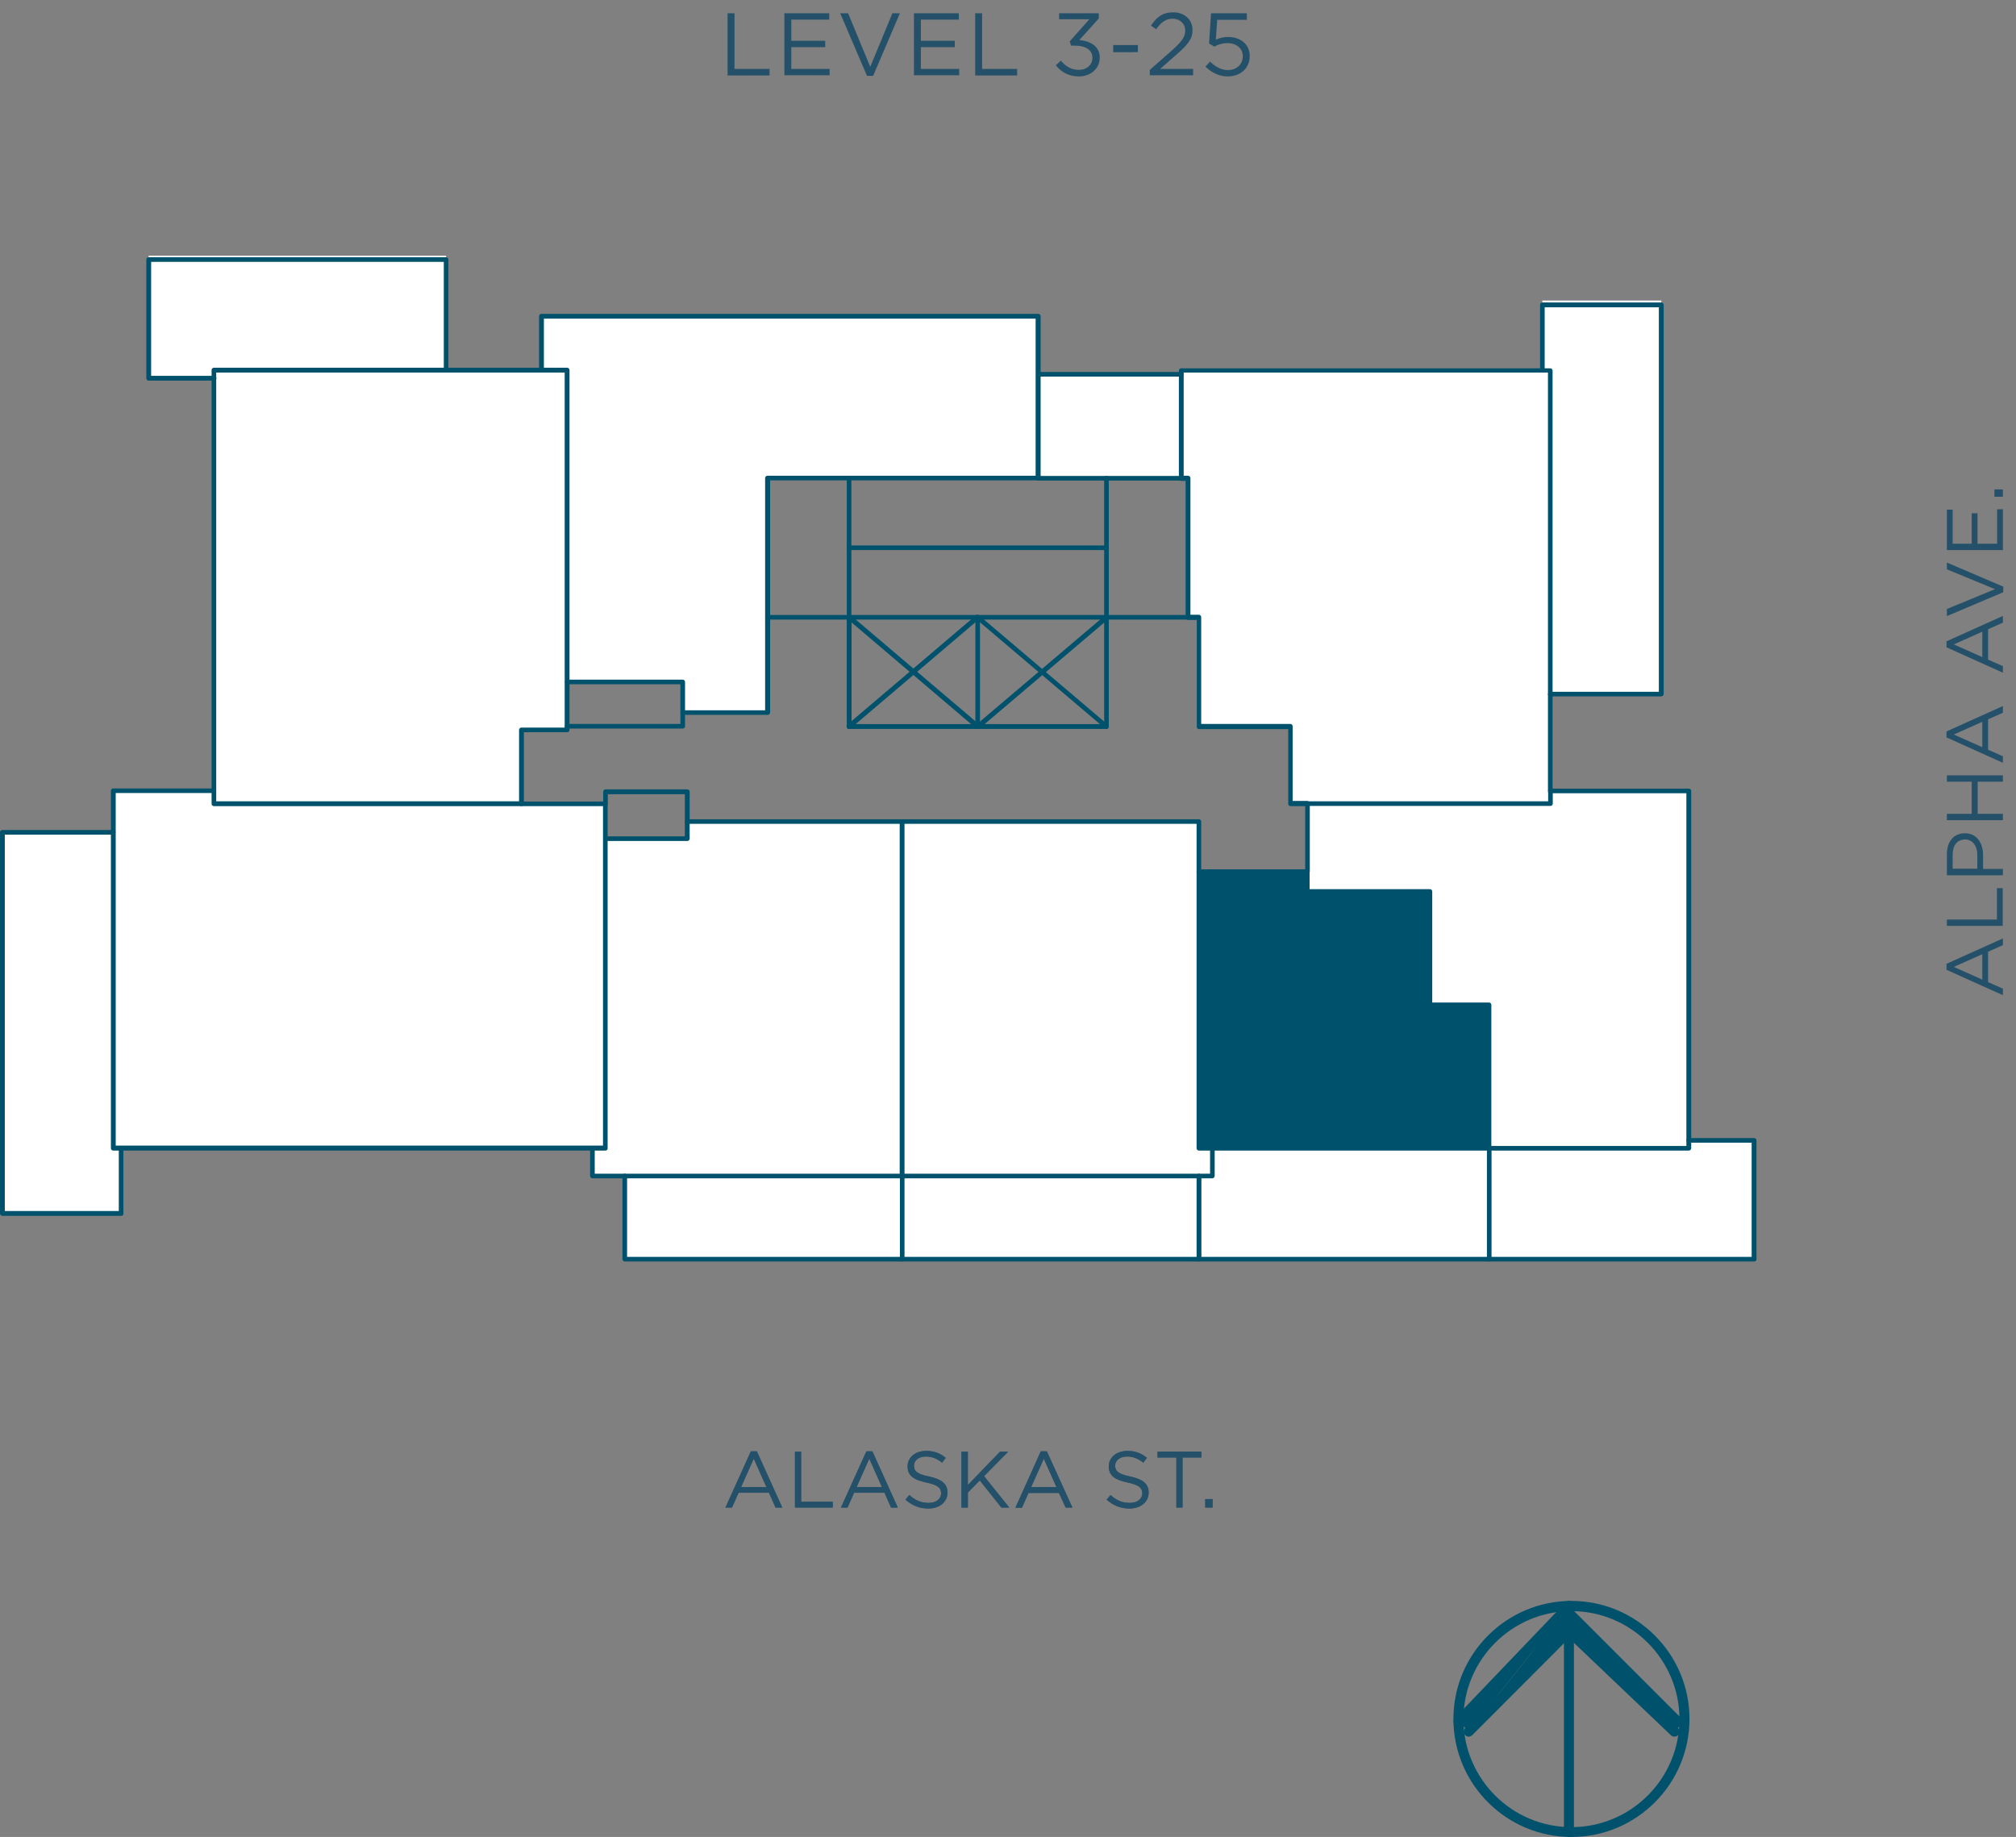 <?xml version="1.0" encoding="utf-8"?>
<!-- Generator: Adobe Illustrator 25.2.0, SVG Export Plug-In . SVG Version: 6.00 Build 0)  -->
<svg version="1.1" id="Layer_1" xmlns="http://www.w3.org/2000/svg" xmlns:xlink="http://www.w3.org/1999/xlink" x="0px" y="0px"
	 viewBox="0 0 104.71 95.41" style="enable-background:new 0 0 104.71 95.41;" xml:space="preserve">
<rect x="0" y="0" width="104.71" height="95.41" fill="#808080" stroke="none"/>
<style type="text/css">
	.st0{fill:#245169;}
	.st1{fill:#FFFFFF;}
	.st2{fill:#00516B;}
	.st3{fill:none;stroke:#00516B;stroke-width:0;stroke-linecap:round;stroke-miterlimit:10;}
</style>
<g>
	<g>
		<path class="st0" d="M40.63,78.3h-0.35l-0.34-0.77h-1.58l-0.34,0.77h-0.34L39,75.38h0.31L40.63,78.3z M39.15,75.76l-0.66,1.48
			h1.32L39.15,75.76z"/>
		<path class="st0" d="M41.28,75.4h0.33V78h1.64v0.3h-1.96V75.4z"/>
		<path class="st0" d="M46.63,78.3h-0.35l-0.34-0.77h-1.58l-0.34,0.77h-0.34L45,75.38h0.31L46.63,78.3z M45.15,75.76l-0.66,1.48
			h1.32L45.15,75.76z"/>
		<path class="st0" d="M48.26,76.69c0.65,0.14,0.95,0.38,0.95,0.83c0,0.5-0.42,0.83-0.99,0.83c-0.46,0-0.84-0.15-1.19-0.46l0.2-0.24
			c0.3,0.27,0.59,0.41,1,0.41c0.39,0,0.65-0.2,0.65-0.5c0-0.27-0.15-0.43-0.76-0.56c-0.67-0.14-0.98-0.36-0.98-0.84
			c0-0.46,0.4-0.8,0.96-0.8c0.42,0,0.73,0.12,1.02,0.36l-0.19,0.25c-0.27-0.22-0.54-0.32-0.84-0.32c-0.38,0-0.62,0.21-0.62,0.47
			C47.47,76.4,47.62,76.56,48.26,76.69z"/>
		<path class="st0" d="M52.42,78.3h-0.41l-1.12-1.41l-0.62,0.63v0.78h-0.33V75.4h0.33v1.73l1.67-1.73h0.42l-1.25,1.27L52.42,78.3z"
			/>
		<path class="st0" d="M55.7,78.3h-0.35L55,77.54h-1.58l-0.34,0.77h-0.34l1.32-2.93h0.31L55.7,78.3z M54.21,75.76l-0.66,1.48h1.32
			L54.21,75.76z"/>
		<path class="st0" d="M58.71,76.69c0.65,0.14,0.95,0.38,0.95,0.83c0,0.5-0.42,0.83-0.99,0.83c-0.46,0-0.84-0.15-1.19-0.46l0.2-0.24
			c0.3,0.27,0.59,0.41,1,0.41c0.39,0,0.65-0.2,0.65-0.5c0-0.27-0.15-0.43-0.76-0.56c-0.67-0.14-0.98-0.36-0.98-0.84
			c0-0.46,0.4-0.8,0.96-0.8c0.42,0,0.73,0.12,1.02,0.36l-0.19,0.25c-0.27-0.22-0.54-0.32-0.84-0.32c-0.38,0-0.62,0.21-0.62,0.47
			C57.92,76.4,58.07,76.56,58.71,76.69z"/>
		<path class="st0" d="M61.43,78.3H61.1v-2.6h-0.98v-0.3h2.28v0.3h-0.98V78.3z"/>
		<path class="st0" d="M62.6,78.3v-0.44h0.38v0.44H62.6z"/>
	</g>
	<g>
		<rect x="7.72" y="13.28" class="st1" width="15.45" height="6.36"/>
	</g>
	<g>
		<rect x="53.93" y="19.43" class="st1" width="7.42" height="5.4"/>
	</g>
	<g>
		<rect x="80.11" y="15.61" class="st1" width="6.18" height="20.44"/>
	</g>
	<g>
		<rect x="32.46" y="59.21" class="st1" width="58.66" height="6.18"/>
	</g>
	<g>
		<rect x="0.12" y="43.23" class="st1" width="6.17" height="19.79"/>
	</g>
	<g>
		<polygon class="st1" points="31.44,43.55 31.44,59.63 30.77,59.63 6.29,59.63 5.88,59.63 5.88,43.23 5.88,41.07 11.11,41.07 
			11.11,41.74 27.08,41.74 31.44,41.74 		"/>
	</g>
	<g>
		<polygon class="st1" points="46.86,42.66 46.86,61.07 32.45,61.07 30.77,61.07 30.77,59.63 31.44,59.63 31.44,43.55 35.69,43.55 
			35.69,42.66 		"/>
	</g>
	<g>
		<polygon class="st1" points="62.27,61.07 46.86,61.07 46.86,42.66 62.27,42.66 62.27,45.27 62.27,59.63 62.96,59.63 62.96,61.07 
					"/>
	</g>
	<g>
		<polygon class="st2" points="67.9,46.3 74.28,46.3 74.28,52.2 77.35,52.2 77.35,59.63 62.96,59.63 62.27,59.63 62.27,45.27 
			67.9,45.27 		"/>
	</g>
	<g>
		<polygon class="st1" points="87.71,59.21 87.71,59.63 77.35,59.63 77.35,52.2 74.28,52.2 74.28,46.3 67.9,46.3 67.9,45.27 
			67.9,41.74 80.52,41.74 80.52,41.07 87.71,41.07 		"/>
	</g>
	<g>
		<polygon class="st1" points="80.52,41.07 80.52,41.74 67.9,41.74 67.03,41.74 67.03,37.73 62.27,37.73 62.27,32.05 61.7,32.05 
			61.7,24.83 61.35,24.83 61.35,19.43 61.35,19.22 80.1,19.22 80.52,19.22 80.52,36.04 		"/>
	</g>
	<g>
		<polygon class="st1" points="28.12,16.42 53.93,16.42 53.93,19.43 53.93,24.83 44.1,24.83 39.87,24.83 39.87,32.05 39.87,37 
			35.46,37 35.46,35.4 29.46,35.4 29.46,19.22 28.12,19.22 		"/>
	</g>
	<g>
		<polygon class="st1" points="29.46,37.71 29.46,37.91 27.08,37.91 27.08,41.74 11.11,41.74 11.11,41.07 11.11,19.64 11.11,19.22 
			23.17,19.22 28.12,19.22 29.46,19.22 29.46,35.4 		"/>
	</g>
	<g>
		<path class="st2" d="M62.97,61.2h-16.1c-0.07,0-0.12-0.06-0.12-0.12s0.06-0.12,0.12-0.12h15.98v-1.32c0-0.07,0.06-0.12,0.12-0.12
			s0.12,0.06,0.12,0.12v1.44C63.09,61.14,63.03,61.2,62.97,61.2z"/>
	</g>
	<g>
		<path class="st2" d="M62.27,45.4c-0.07,0-0.12-0.06-0.12-0.12v-2.49H46.86c-0.07,0-0.12-0.06-0.12-0.12s0.06-0.12,0.12-0.12h15.41
			c0.07,0,0.12,0.06,0.12,0.12v2.61C62.4,45.34,62.34,45.4,62.27,45.4z"/>
	</g>
	<g>
		<path class="st2" d="M57.47,37.86c-0.03,0-0.06-0.01-0.08-0.03l-6.61-5.61l-6.6,5.61c-0.05,0.04-0.13,0.04-0.18-0.01
			c-0.04-0.05-0.04-0.13,0.01-0.18l6.68-5.68c0.05-0.04,0.12-0.04,0.16,0l6.69,5.68c0.05,0.04,0.06,0.12,0.01,0.18
			C57.55,37.84,57.51,37.86,57.47,37.86z"/>
	</g>
	<g>
		<path class="st2" d="M50.78,37.86c-0.03,0-0.06-0.01-0.08-0.03l-6.68-5.68c-0.05-0.04-0.06-0.12-0.01-0.18
			c0.05-0.05,0.12-0.06,0.18-0.01l6.6,5.61l6.61-5.61c0.05-0.04,0.13-0.04,0.18,0.01s0.04,0.13-0.01,0.18l-6.69,5.68
			C50.84,37.85,50.81,37.86,50.78,37.86z"/>
	</g>
	<g>
		<path class="st2" d="M50.78,37.86c-0.07,0-0.12-0.06-0.12-0.12v-5.68c0-0.07,0.06-0.12,0.12-0.12s0.12,0.06,0.12,0.12v5.68
			C50.91,37.8,50.85,37.86,50.78,37.86z"/>
	</g>
	<g>
		<path class="st2" d="M61.35,19.56h-7.42c-0.07,0-0.12-0.06-0.12-0.12s0.06-0.12,0.12-0.12h7.42c0.07,0,0.12,0.06,0.12,0.12
			S61.42,19.56,61.35,19.56z"/>
	</g>
	<g>
		<path class="st2" d="M6.3,63.15H0.13C0.06,63.15,0,63.09,0,63.02V43.23c0-0.07,0.06-0.12,0.12-0.12h5.76
			c0.07,0,0.12,0.06,0.12,0.12s-0.06,0.12-0.12,0.12H0.25V62.9h5.92v-3.26c0-0.07,0.06-0.12,0.12-0.12s0.12,0.06,0.12,0.12v3.39
			C6.42,63.09,6.36,63.15,6.3,63.15z"/>
	</g>
	<g>
		<path class="st2" d="M91.11,65.52H32.45c-0.07,0-0.12-0.06-0.12-0.12v-4.32c0-0.07,0.06-0.12,0.12-0.12s0.12,0.06,0.12,0.12v4.2
			h58.41v-5.93h-3.27c-0.07,0-0.12-0.06-0.12-0.12s0.06-0.12,0.12-0.12h3.4c0.07,0,0.12,0.06,0.12,0.12v6.18
			C91.24,65.46,91.18,65.52,91.11,65.52z"/>
	</g>
	<g>
		<path class="st2" d="M11.11,19.77H7.72c-0.07,0-0.12-0.06-0.12-0.12v-6.17c0-0.07,0.06-0.12,0.12-0.12h15.45
			c0.07,0,0.12,0.06,0.12,0.12v5.75c0,0.07-0.06,0.12-0.12,0.12s-0.12-0.06-0.12-0.12V13.6H7.85v5.92h3.27
			c0.07,0,0.12,0.06,0.12,0.12S11.18,19.77,11.11,19.77z"/>
	</g>
	<g>
		<path class="st2" d="M86.28,36.17h-5.76c-0.07,0-0.12-0.06-0.12-0.12s0.06-0.12,0.12-0.12h5.64V15.96h-5.93v3.26
			c0,0.07-0.06,0.12-0.12,0.12s-0.12-0.06-0.12-0.12v-3.39c0-0.07,0.06-0.12,0.12-0.12h6.18c0.07,0,0.12,0.06,0.12,0.12v20.21
			C86.41,36.11,86.35,36.17,86.28,36.17z"/>
	</g>
	<g>
		<path class="st2" d="M46.86,65.52c-0.07,0-0.12-0.06-0.12-0.12v-4.32c0-0.07,0.06-0.12,0.12-0.12s0.12,0.06,0.12,0.12v4.32
			C46.99,65.46,46.93,65.52,46.86,65.52z"/>
	</g>
	<g>
		<path class="st2" d="M62.27,65.52c-0.07,0-0.12-0.06-0.12-0.12v-4.32c0-0.07,0.06-0.12,0.12-0.12S62.4,61,62.4,61.07v4.32
			C62.4,65.46,62.34,65.52,62.27,65.52z"/>
	</g>
	<g>
		<path class="st2" d="M44.1,32.18c-0.07,0-0.12-0.06-0.12-0.12v-7.22c0-0.07,0.06-0.12,0.12-0.12s0.12,0.06,0.12,0.12v7.22
			C44.23,32.12,44.17,32.18,44.1,32.18z"/>
	</g>
	<g>
		<path class="st2" d="M57.47,32.18c-0.07,0-0.12-0.06-0.12-0.12v-7.22c0-0.07,0.06-0.12,0.12-0.12s0.12,0.06,0.12,0.12v7.22
			C57.6,32.12,57.54,32.18,57.47,32.18z"/>
	</g>
	<g>
		<path class="st2" d="M77.35,65.52c-0.07,0-0.12-0.06-0.12-0.12v-5.76c0-0.07,0.06-0.12,0.12-0.12s0.12,0.06,0.12,0.12v5.76
			C77.48,65.46,77.42,65.52,77.35,65.52z"/>
	</g>
	<g>
		<path class="st2" d="M44.1,32.18h-4.23c-0.07,0-0.12-0.06-0.12-0.12s0.06-0.12,0.12-0.12h4.23c0.07,0,0.12,0.06,0.12,0.12
			S44.17,32.18,44.1,32.18z"/>
	</g>
	<g>
		<path class="st2" d="M61.7,32.18h-4.23c-0.07,0-0.12-0.06-0.12-0.12s0.06-0.12,0.12-0.12h4.23c0.07,0,0.12,0.06,0.12,0.12
			S61.77,32.18,61.7,32.18z"/>
	</g>
	<g>
		<path class="st2" d="M61.35,24.96h-7.42c-0.07,0-0.12-0.06-0.12-0.12s0.06-0.12,0.12-0.12h7.42c0.07,0,0.12,0.06,0.12,0.12
			S61.42,24.96,61.35,24.96z"/>
	</g>
	<g>
		<path class="st2" d="M57.47,37.86H44.1c-0.07,0-0.12-0.06-0.12-0.12v-5.68c0-0.07,0.06-0.12,0.12-0.12h13.37
			c0.07,0,0.12,0.06,0.12,0.12v5.68C57.6,37.8,57.54,37.86,57.47,37.86z M44.23,37.61h13.12v-5.43H44.23V37.61z"/>
	</g>
	<g>
		<path class="st2" d="M67.9,41.87h-0.87c-0.07,0-0.12-0.06-0.12-0.12v-3.88h-4.63c-0.07,0-0.12-0.06-0.12-0.12v-5.55H61.7
			c-0.07,0-0.12-0.06-0.12-0.12v-7.1h-0.23c-0.07,0-0.12-0.06-0.12-0.12v-5.61c0-0.07,0.06-0.12,0.12-0.12h19.17
			c0.07,0,0.12,0.06,0.12,0.12v21.85c0,0.07-0.06,0.12-0.12,0.12s-0.12-0.06-0.12-0.12V19.35H61.48v5.36h0.23
			c0.07,0,0.12,0.06,0.12,0.12v7.1h0.44c0.07,0,0.12,0.06,0.12,0.12v5.55h4.63c0.07,0,0.12,0.06,0.12,0.12v3.88h0.75
			c0.07,0,0.12,0.06,0.12,0.12S67.97,41.87,67.9,41.87z"/>
	</g>
	<g>
		<path class="st2" d="M35.69,42.79c-0.07,0-0.12-0.06-0.12-0.12v-1.42h-4v0.49c0,0.07-0.06,0.12-0.12,0.12s-0.12-0.06-0.12-0.12
			v-0.62c0-0.07,0.06-0.12,0.12-0.12h4.25c0.07,0,0.12,0.06,0.12,0.12v1.54C35.82,42.73,35.76,42.79,35.69,42.79z"/>
	</g>
	<g>
		<path class="st2" d="M46.86,61.2H30.77c-0.07,0-0.12-0.06-0.12-0.12v-1.44c0-0.07,0.06-0.12,0.12-0.12s0.12,0.06,0.12,0.12v1.32
			h15.84V42.79H35.82v0.77c0,0.07-0.06,0.12-0.12,0.12h-4.25c-0.07,0-0.12-0.06-0.12-0.12s0.06-0.12,0.12-0.12h4.12v-0.77
			c0-0.07,0.06-0.12,0.12-0.12h11.17c0.07,0,0.12,0.06,0.12,0.12v18.41C46.99,61.14,46.93,61.2,46.86,61.2z"/>
	</g>
	<g>
		<path class="st2" d="M31.45,59.76H5.88c-0.07,0-0.12-0.06-0.12-0.12V41.07c0-0.07,0.06-0.12,0.12-0.12h5.23
			c0.07,0,0.12,0.06,0.12,0.12s-0.06,0.12-0.12,0.12h-5.1v18.31h25.31V41.87h-4.24c-0.07,0-0.12-0.06-0.12-0.12s0.06-0.12,0.12-0.12
			h4.36c0.07,0,0.12,0.06,0.12,0.12v17.89C31.57,59.7,31.51,59.76,31.45,59.76z"/>
	</g>
	<g>
		<path class="st2" d="M35.46,37.84h-6c-0.07,0-0.12-0.06-0.12-0.12s0.06-0.12,0.12-0.12h5.88V37c0-0.07,0.06-0.12,0.12-0.12
			s0.12,0.06,0.12,0.12v0.71C35.59,37.78,35.53,37.84,35.46,37.84z"/>
	</g>
	<g>
		<path class="st2" d="M39.87,37.13h-4.41c-0.07,0-0.12-0.06-0.12-0.12v-1.47h-5.88c-0.07,0-0.12-0.06-0.12-0.12
			s0.06-0.12,0.12-0.12h6c0.07,0,0.12,0.06,0.12,0.12v1.47h4.16V24.83c0-0.07,0.06-0.12,0.12-0.12h13.93v-8.16H28.25v2.67
			c0,0.07-0.06,0.12-0.12,0.12S28,19.29,28,19.22v-2.8c0-0.07,0.06-0.12,0.12-0.12h25.81c0.07,0,0.12,0.06,0.12,0.12v8.41
			c0,0.07-0.06,0.12-0.12,0.12H40V37C40,37.07,39.94,37.13,39.87,37.13z"/>
	</g>
	<g>
		<path class="st2" d="M27.08,41.87H11.11c-0.07,0-0.12-0.06-0.12-0.12V19.22c0-0.07,0.06-0.12,0.12-0.12h18.35
			c0.07,0,0.12,0.06,0.12,0.12v18.69c0,0.07-0.06,0.12-0.12,0.12h-2.25v3.71C27.21,41.81,27.15,41.87,27.08,41.87z M11.24,41.62
			h15.72v-3.71c0-0.07,0.06-0.12,0.12-0.12h2.25V19.35h-18.1V41.62z"/>
	</g>
	<g>
		<path class="st2" d="M57.47,28.57H44.1c-0.07,0-0.12-0.06-0.12-0.12s0.06-0.12,0.12-0.12h13.37c0.07,0,0.12,0.06,0.12,0.12
			S57.54,28.57,57.47,28.57z"/>
	</g>
	<g>
		<path class="st2" d="M87.72,59.76H77.36c-0.07,0-0.12-0.06-0.12-0.12s0.06-0.12,0.12-0.12h10.23V41.2h-6.94v0.54
			c0,0.07-0.06,0.12-0.12,0.12h-12.5v3.41c0,0.07-0.06,0.12-0.12,0.12s-0.12-0.06-0.12-0.12v-3.53c0-0.07,0.06-0.12,0.12-0.12h12.5
			v-0.54c0-0.07,0.06-0.12,0.12-0.12h7.19c0.07,0,0.12,0.06,0.12,0.12v18.56C87.84,59.7,87.78,59.76,87.72,59.76z"/>
	</g>
	<g>
		<path class="st2" d="M77.35,59.76H62.27c-0.07,0-0.12-0.06-0.12-0.12V45.27c0-0.07,0.06-0.12,0.12-0.12h5.63
			c0.07,0,0.12,0.06,0.12,0.12v0.91h6.25c0.07,0,0.12,0.06,0.12,0.12v5.77h2.95c0.07,0,0.12,0.06,0.12,0.12v7.43
			C77.48,59.7,77.42,59.76,77.35,59.76z M62.4,59.51h14.83v-7.18h-2.95c-0.07,0-0.12-0.06-0.12-0.12v-5.77H67.9
			c-0.07,0-0.12-0.06-0.12-0.12V45.4H62.4V59.51z"/>
	</g>
	<g>
		<path class="st2" d="M81.49,95.41c-0.14,0-0.26-0.12-0.26-0.26V83.42c0-0.14,0.12-0.26,0.26-0.26s0.26,0.12,0.26,0.26v11.73
			C81.75,95.29,81.64,95.41,81.49,95.41z"/>
	</g>
	<g>
		<path class="st2" d="M86.97,90.2c-0.06,0-0.13-0.02-0.18-0.07l-5.48-5.22c-0.1-0.1-0.11-0.26-0.01-0.37s0.26-0.11,0.37-0.01
			l5.48,5.22c0.1,0.1,0.11,0.26,0.01,0.37C87.11,90.17,87.04,90.2,86.97,90.2z"/>
	</g>
	<g>
		<path class="st2" d="M81.49,83.41l5.48,6.52l-5.48-5.21V83.41z M87.49,89.41l-6-6l5.48,6.52L87.49,89.41z"/>
	</g>
	<g>
		<path class="st3" d="M81.49,83.41l5.48,6.52l-5.48-5.21V83.41z M87.49,89.41l-6-6l5.48,6.52L87.49,89.41z"/>
	</g>
	<g>
		<g>
			<path class="st2" d="M81.62,95.41c-3.38,0-6.13-2.75-6.13-6.13s2.75-6.13,6.13-6.13s6.13,2.75,6.13,6.13S85,95.41,81.62,95.41z
				 M81.62,83.68c-3.09,0-5.61,2.52-5.61,5.61s2.51,5.61,5.61,5.61s5.61-2.52,5.61-5.61S84.72,83.68,81.62,83.68z"/>
		</g>
		<g>
			<path class="st2" d="M75.76,89.67c-0.06,0-0.13-0.02-0.18-0.07c-0.1-0.1-0.11-0.26-0.01-0.37l5.74-6
				c0.1-0.11,0.27-0.11,0.37-0.01c0.1,0.1,0.11,0.26,0.01,0.37l-5.74,6C75.89,89.65,75.83,89.67,75.76,89.67z"/>
		</g>
		<g>
			<path class="st2" d="M76.28,90.2c-0.07,0-0.13-0.03-0.18-0.08c-0.1-0.1-0.1-0.27,0-0.37l5.21-5.22c0.1-0.1,0.27-0.1,0.37,0
				c0.1,0.1,0.1,0.27,0,0.37l-5.21,5.22C76.41,90.17,76.35,90.2,76.28,90.2z"/>
		</g>
		<g>
			<path class="st2" d="M81.49,83.41l-5.21,6.52l5.21-5.21V83.41z M75.76,89.41l5.74-6l-5.21,6.52L75.76,89.41z"/>
		</g>
		<g>
			<path class="st3" d="M81.49,83.41l-5.21,6.52l5.21-5.21V83.41z M75.76,89.41l5.74-6l-5.21,6.52L75.76,89.41z"/>
		</g>
	</g>
	<g>
		<path class="st0" d="M37.79,0.69h0.36v2.89h1.82v0.34h-2.18V0.69z"/>
		<path class="st0" d="M43.07,1.02H41.1v1.1h1.76v0.33H41.1v1.13h1.99v0.33h-2.35V0.69h2.33V1.02z"/>
		<path class="st0" d="M46.35,0.69h0.39l-1.39,3.25h-0.32l-1.39-3.25h0.41l1.15,2.78L46.35,0.69z"/>
		<path class="st0" d="M49.8,1.02h-1.97v1.1h1.76v0.33h-1.76v1.13h1.99v0.33h-2.35V0.69h2.33V1.02z"/>
		<path class="st0" d="M50.65,0.69h0.36v2.89h1.82v0.34h-2.18V0.69z"/>
		<path class="st0" d="M55.01,1.02V0.69h2.06v0.27l-1.01,1.12c0.57,0.05,1.06,0.32,1.06,0.91c0,0.58-0.48,0.98-1.08,0.98
			c-0.54,0-0.94-0.24-1.2-0.58l0.26-0.24c0.25,0.3,0.55,0.48,0.94,0.48c0.39,0,0.7-0.25,0.7-0.63c0-0.41-0.37-0.63-0.9-0.63h-0.21
			l-0.07-0.22l1.02-1.15H55.01z"/>
		<path class="st0" d="M57.82,2.72V2.34h1.28v0.37H57.82z"/>
		<path class="st0" d="M60.05,1.52l-0.27-0.19c0.29-0.43,0.59-0.69,1.16-0.69c0.59,0,1,0.39,1,0.92c0,0.47-0.25,0.76-0.82,1.26
			l-0.86,0.76h1.71v0.33h-2.25V3.63l1.17-1.03c0.49-0.44,0.67-0.69,0.67-1.01c0-0.38-0.3-0.62-0.65-0.62
			C60.54,0.97,60.3,1.17,60.05,1.52z"/>
		<path class="st0" d="M62.9,0.69h1.86v0.34h-1.54l-0.07,1.03c0.19-0.08,0.37-0.14,0.64-0.14c0.63,0,1.12,0.37,1.12,0.99
			c0,0.64-0.48,1.06-1.15,1.06c-0.46,0-0.86-0.22-1.15-0.51l0.24-0.26c0.28,0.27,0.59,0.44,0.92,0.44c0.46,0,0.78-0.3,0.78-0.72
			c0-0.41-0.33-0.68-0.8-0.68c-0.27,0-0.49,0.08-0.68,0.18L62.8,2.26L62.9,0.69z"/>
	</g>
	<g>
		<path class="st0" d="M40.63,78.3h-0.35l-0.34-0.77h-1.58l-0.34,0.77h-0.34L39,75.38h0.31L40.63,78.3z M39.15,75.76l-0.66,1.48
			h1.32L39.15,75.76z"/>
		<path class="st0" d="M41.28,75.4h0.33V78h1.64v0.3h-1.96V75.4z"/>
		<path class="st0" d="M46.63,78.3h-0.35l-0.34-0.77h-1.58l-0.34,0.77h-0.34L45,75.38h0.31L46.63,78.3z M45.15,75.76l-0.66,1.48
			h1.32L45.15,75.76z"/>
		<path class="st0" d="M48.26,76.69c0.65,0.14,0.95,0.38,0.95,0.83c0,0.5-0.42,0.83-0.99,0.83c-0.46,0-0.84-0.15-1.19-0.46l0.2-0.24
			c0.3,0.27,0.59,0.41,1,0.41c0.39,0,0.65-0.2,0.65-0.5c0-0.27-0.15-0.43-0.76-0.56c-0.67-0.14-0.98-0.36-0.98-0.84
			c0-0.46,0.4-0.8,0.96-0.8c0.42,0,0.73,0.12,1.02,0.36l-0.19,0.25c-0.27-0.22-0.54-0.32-0.84-0.32c-0.38,0-0.62,0.21-0.62,0.47
			C47.47,76.4,47.62,76.56,48.26,76.69z"/>
		<path class="st0" d="M52.42,78.3h-0.41l-1.12-1.41l-0.62,0.63v0.78h-0.33V75.4h0.33v1.73l1.67-1.73h0.42l-1.25,1.27L52.42,78.3z"
			/>
		<path class="st0" d="M55.7,78.3h-0.35L55,77.54h-1.58l-0.34,0.77h-0.34l1.32-2.93h0.31L55.7,78.3z M54.22,75.76l-0.66,1.48h1.32
			L54.22,75.76z"/>
		<path class="st0" d="M58.71,76.69c0.65,0.14,0.95,0.38,0.95,0.83c0,0.5-0.42,0.83-0.99,0.83c-0.46,0-0.84-0.15-1.19-0.46l0.2-0.24
			c0.3,0.27,0.59,0.41,1,0.41c0.39,0,0.65-0.2,0.65-0.5c0-0.27-0.15-0.43-0.76-0.56c-0.67-0.14-0.98-0.36-0.98-0.84
			c0-0.46,0.4-0.8,0.96-0.8c0.42,0,0.73,0.12,1.02,0.36l-0.19,0.25c-0.27-0.22-0.54-0.32-0.84-0.32c-0.38,0-0.62,0.21-0.62,0.47
			C57.92,76.4,58.07,76.56,58.71,76.69z"/>
		<path class="st0" d="M61.44,78.3H61.1v-2.6h-0.98v-0.3h2.28v0.3h-0.98V78.3z"/>
		<path class="st0" d="M62.6,78.3v-0.44h0.38v0.44H62.6z"/>
	</g>
	<g>
		<path class="st0" d="M104.03,48.74v0.35l-0.77,0.34v1.58l0.77,0.34v0.34l-2.93-1.32v-0.31L104.03,48.74z M101.48,50.22l1.48,0.66
			v-1.32L101.48,50.22z"/>
		<path class="st0" d="M101.12,48.09v-0.33h2.6v-1.63h0.3v1.96H101.12z"/>
		<path class="st0" d="M103,44.42v0.71h1.03v0.33h-2.91v-1.09c0-0.66,0.35-1.09,0.93-1.09C102.68,43.27,103,43.8,103,44.42z
			 M101.42,44.39v0.73h1.28V44.4c0-0.48-0.26-0.8-0.64-0.8C101.64,43.61,101.42,43.92,101.42,44.39z"/>
		<path class="st0" d="M102.72,42.27h1.31v0.33h-2.91v-0.33h1.29V40.6h-1.29v-0.33h2.91v0.33h-1.31V42.27z"/>
		<path class="st0" d="M104.03,36.67v0.35l-0.77,0.34v1.58l0.77,0.34v0.34l-2.93-1.32v-0.31L104.03,36.67z M101.48,38.15l1.48,0.66
			v-1.32L101.48,38.15z"/>
		<path class="st0" d="M104.03,31.99v0.35l-0.77,0.34v1.58l0.77,0.34v0.34l-2.93-1.32v-0.31L104.03,31.99z M101.48,33.47l1.48,0.66
			v-1.32L101.48,33.47z"/>
		<path class="st0" d="M101.12,29.57v-0.35l2.93,1.25v0.29L101.12,32v-0.37l2.5-1.03L101.12,29.57z"/>
		<path class="st0" d="M101.42,26.47v1.77h0.99v-1.58h0.3v1.58h1.02v-1.79h0.3v2.12h-2.91v-2.1H101.42z"/>
		<path class="st0" d="M104.03,25.8h-0.44v-0.38h0.44V25.8z"/>
	</g>
</g>
</svg>
